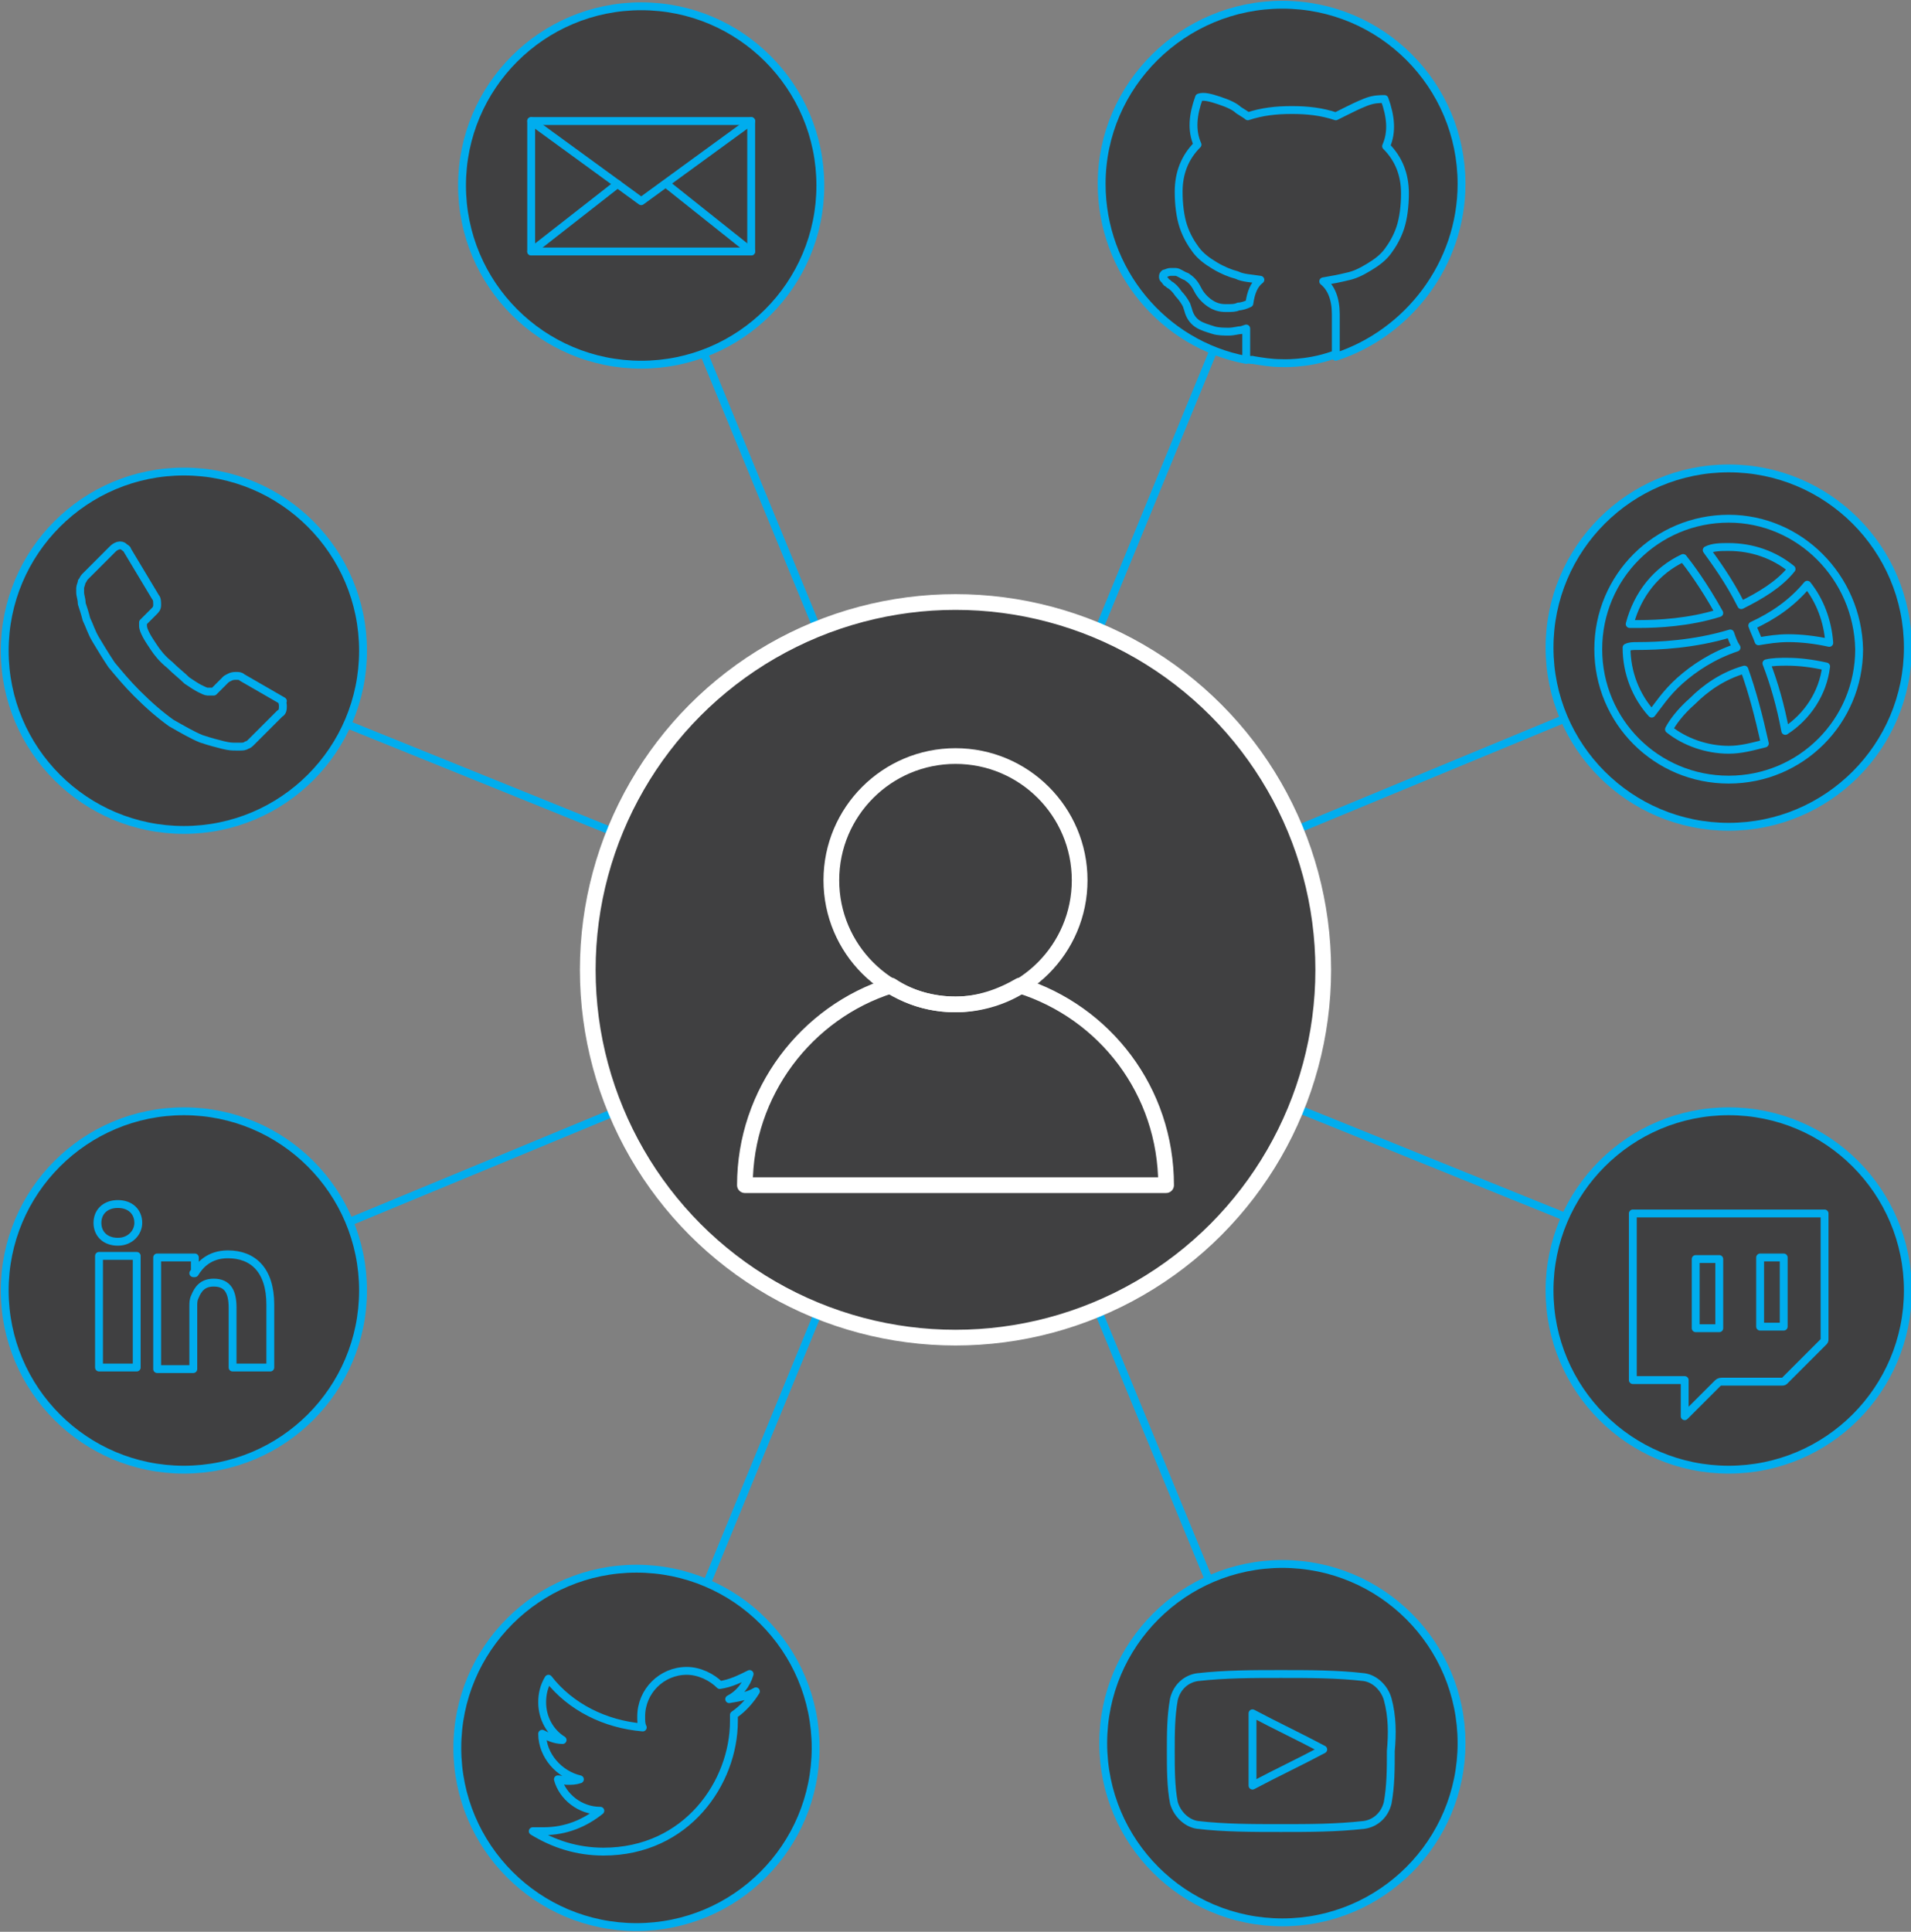 <?xml version="1.0" encoding="utf-8"?>
<!-- Generator: Adobe Illustrator 19.2.0, SVG Export Plug-In . SVG Version: 6.00 Build 0)  -->
<svg version="1.1" id="Layer_1" xmlns="http://www.w3.org/2000/svg" xmlns:xlink="http://www.w3.org/1999/xlink" x="0px" y="0px"
	 viewBox="0 0 121.6 122.9" enable-background="new 0 0 121.6 122.9" xml:space="preserve">
<rect x="0" y="0" width="121.6" height="122.9" fill="#808080" stroke="none"/>
<line fill="none" stroke="#00ADEE" stroke-width="0.5" stroke-linecap="round" stroke-linejoin="round" stroke-miterlimit="10" x1="110" y1="41.4" x2="11.7" y2="82.1"/>
<line fill="none" stroke="#00ADEE" stroke-width="0.5" stroke-linecap="round" stroke-linejoin="round" stroke-miterlimit="10" x1="40.8" y1="12.8" x2="81.2" y2="110.9"/>
<line fill="none" stroke="#00ADEE" stroke-width="0.5" stroke-linecap="round" stroke-linejoin="round" stroke-miterlimit="10" x1="81.2" y1="12.6" x2="40.8" y2="110.9"/>
<g>
	<circle fill="#404041" cx="81.8" cy="13.1" r="10"/>
	<g>
		<g>
			
				<path fill="none" stroke="#00ADEE" stroke-width="0.5" stroke-linecap="round" stroke-linejoin="round" stroke-miterlimit="10" d="
				M79.7,22.9c-0.1,0-0.3,0-0.4-0.1"/>
			
				<path fill="none" stroke="#00ADEE" stroke-width="0.5" stroke-linecap="round" stroke-linejoin="round" stroke-miterlimit="10" d="
				M79.7,22.9c0.6,0.1,1.2,0.2,1.8,0.2c0,0,1.6,0.1,3.3-0.5"/>
			
				<path fill="#404041" stroke="#00ADEE" stroke-width="0.5" stroke-linecap="round" stroke-linejoin="round" stroke-miterlimit="10" d="
				M93,11.7c0-6.3-5.1-11.4-11.4-11.4S70.1,5.4,70.1,11.7c0,5.5,3.9,10.2,9.2,11.2c0-0.1,0-0.3,0-0.7c0-0.5,0-0.9,0-1.3l-0.3,0.1
				c-0.2,0-0.5,0.1-0.8,0.1c-0.3,0-0.7,0-1-0.1c-0.3-0.1-0.7-0.2-1-0.4c-0.3-0.2-0.5-0.5-0.6-0.9l-0.1-0.3c-0.1-0.2-0.3-0.5-0.5-0.7
				c-0.2-0.3-0.4-0.5-0.6-0.6l-0.1-0.1c-0.1,0-0.1-0.1-0.2-0.2c-0.1-0.1-0.1-0.1-0.1-0.2c0-0.1,0-0.1,0.1-0.2c0.1,0,0.2-0.1,0.4-0.1
				l0.3,0c0.2,0,0.4,0.2,0.7,0.3c0.3,0.2,0.5,0.4,0.7,0.8c0.2,0.4,0.5,0.7,0.8,0.9c0.3,0.2,0.6,0.3,1,0.3s0.6,0,0.8-0.1
				c0.2,0,0.5-0.1,0.7-0.2c0.1-0.7,0.3-1.2,0.7-1.5c-0.6-0.1-1.1-0.1-1.5-0.3c-0.4-0.1-0.9-0.3-1.4-0.6c-0.5-0.3-0.9-0.6-1.2-1
				c-0.3-0.4-0.6-0.9-0.8-1.5c-0.2-0.6-0.3-1.4-0.3-2.2c0-1.2,0.4-2.2,1.2-3c-0.4-0.9-0.3-1.9,0.1-3c0.3-0.1,0.7,0,1.3,0.2
				c0.6,0.2,1,0.4,1.2,0.6c0.3,0.2,0.5,0.3,0.6,0.4c0.9-0.3,1.8-0.4,2.8-0.4c1,0,1.9,0.1,2.8,0.4l0.6-0.3c0.4-0.2,0.8-0.4,1.3-0.6
				c0.5-0.2,0.9-0.2,1.2-0.2c0.4,1.1,0.5,2.1,0.1,3c0.8,0.8,1.2,1.8,1.2,3c0,0.8-0.1,1.6-0.3,2.2c-0.2,0.6-0.5,1.1-0.8,1.5
				c-0.3,0.4-0.7,0.7-1.2,1c-0.5,0.3-0.9,0.5-1.4,0.6c-0.4,0.1-0.9,0.2-1.5,0.3c0.5,0.4,0.8,1.1,0.8,2.1v2.7
				C89.6,21.2,93,16.8,93,11.7z"/>
		</g>
		
			<path fill="none" stroke="#00ADEE" stroke-width="0.5" stroke-linecap="round" stroke-linejoin="round" stroke-miterlimit="10" d="
			M84.8,22.6"/>
		
			<path fill="none" stroke="#00ADEE" stroke-width="0.5" stroke-linecap="round" stroke-linejoin="round" stroke-miterlimit="10" d="
			M79.7,22.9"/>
		
			<path fill="none" stroke="#00ADEE" stroke-width="0.5" stroke-linecap="round" stroke-linejoin="round" stroke-miterlimit="10" d="
			M84.8,22.6"/>
	</g>
</g>
<line fill="none" stroke="#00ADEE" stroke-width="0.5" stroke-linecap="round" stroke-linejoin="round" stroke-miterlimit="10" x1="110.2" y1="81.7" x2="11.5" y2="41.8"/>
<circle fill="#404041" stroke="#FFFFFF" stroke-linecap="round" stroke-linejoin="round" stroke-miterlimit="10" cx="60.8" cy="61.7" r="23.4"/>
<g>
	<path fill="none" stroke="#FFFFFF" stroke-linecap="round" stroke-linejoin="round" stroke-miterlimit="10" d="M64.9,62.7
		c-1.2,0.7-2.6,1.2-4.1,1.2s-2.9-0.4-4.1-1.2c-5.4,1.7-9.3,6.8-9.3,12.7h26.8C74.2,69.4,70.3,64.4,64.9,62.7z"/>
	
		<circle fill="none" stroke="#FFFFFF" stroke-linecap="round" stroke-linejoin="round" stroke-miterlimit="10" cx="60.8" cy="56" r="7.9"/>
</g>
<circle fill="#404041" stroke="#00ADEE" stroke-width="0.5" stroke-linecap="round" stroke-linejoin="round" stroke-miterlimit="10" cx="81.6" cy="110.9" r="11.4"/>
<g>
	
		<path fill="#404041" stroke="#00ADEE" stroke-width="0.5" stroke-linecap="round" stroke-linejoin="round" stroke-miterlimit="10" d="
		M88.3,108.1c-0.2-0.7-0.8-1.3-1.5-1.4c-1.7-0.2-3.5-0.2-5.3-0.2c-1.8,0-3.5,0-5.3,0.2c-0.7,0.1-1.3,0.6-1.5,1.4
		c-0.2,1.1-0.2,2.2-0.2,3.3c0,1.1,0,2.3,0.2,3.3c0.2,0.7,0.8,1.3,1.5,1.4c1.7,0.2,3.5,0.2,5.3,0.2c1.8,0,3.5,0,5.3-0.2
		c0.7-0.1,1.3-0.6,1.5-1.4c0.2-1.1,0.2-2.2,0.2-3.3C88.6,110.3,88.6,109.2,88.3,108.1z M79.7,113.6c0-1.6,0-3.1,0-4.6
		c1.5,0.8,3,1.5,4.5,2.3C82.7,112.1,81.2,112.8,79.7,113.6z"/>
</g>
<g>
	
		<circle fill="#404041" stroke="#00ADEE" stroke-width="0.5" stroke-linecap="round" stroke-linejoin="round" stroke-miterlimit="10" cx="110" cy="82.1" r="11.4"/>
	<g>
		
			<path fill="none" stroke="#00ADEE" stroke-width="0.5" stroke-linecap="round" stroke-linejoin="round" stroke-miterlimit="10" d="
			M103.9,87.8c1.1,0,2.2,0,3.3,0c0,0.1,0,0.1,0,0.2c0,0.6,0,1.2,0,1.9c0,0,0,0.1,0,0.2c0.1-0.1,0.1-0.1,0.1-0.1c0.7-0.7,1.3-1.3,2-2
			c0.1-0.1,0.2-0.1,0.3-0.1c1.3,0,2.5,0,3.8,0c0.1,0,0.1,0,0.2-0.1c0.8-0.8,1.6-1.6,2.4-2.4c0.1-0.1,0.1-0.1,0.1-0.2
			c0-2.6,0-5.3,0-7.9c0,0,0-0.1,0-0.1c-0.2,0-12.1,0-12.2,0C103.9,80.6,103.9,84.2,103.9,87.8z"/>
		
			<path fill="none" stroke="#00ADEE" stroke-width="0.5" stroke-linecap="round" stroke-linejoin="round" stroke-miterlimit="10" d="
			M107.9,84.5c0-1.5,0-2.9,0-4.4c0.5,0,1,0,1.5,0c0,1.5,0,2.9,0,4.4C108.9,84.5,108.4,84.5,107.9,84.5z"/>
		
			<path fill="none" stroke="#00ADEE" stroke-width="0.5" stroke-linecap="round" stroke-linejoin="round" stroke-miterlimit="10" d="
			M112,80c0.5,0,1,0,1.5,0c0,0.1,0,4.2,0,4.4c-0.1,0-1.3,0-1.5,0C112,84.4,112,80.3,112,80z"/>
	</g>
</g>
<g>
	
		<circle fill="#404041" stroke="#00ADEE" stroke-width="0.5" stroke-linecap="round" stroke-linejoin="round" stroke-miterlimit="10" cx="110" cy="41.2" r="11.4"/>
	<g>
		
			<path id="Dribbble" fill="none" stroke="#00ADEE" stroke-width="0.5" stroke-linecap="round" stroke-linejoin="round" stroke-miterlimit="10" d="
			M110,33c-4.6,0-8.3,3.7-8.3,8.3c0,4.6,3.7,8.3,8.3,8.3c4.6,0,8.3-3.7,8.3-8.3C118.2,36.7,114.5,33,110,33z M115,37.2
			c0.8,1,1.3,2.3,1.4,3.7c-0.9-0.2-1.8-0.3-2.6-0.3v0h0c-0.7,0-1.3,0.1-1.9,0.2c-0.1-0.3-0.3-0.7-0.4-1
			C112.8,39.2,114,38.4,115,37.2z M110,34.8c1.5,0,2.9,0.5,4,1.4c-0.8,1-2,1.7-3.2,2.3c-0.8-1.6-1.7-2.8-2.2-3.5
			C109,34.8,109.5,34.8,110,34.8z M107.1,35.5c0.4,0.5,1.3,1.7,2.3,3.5c-1.9,0.6-3.9,0.7-5.1,0.7c0,0-0.1,0-0.1,0h0
			c-0.2,0-0.4,0-0.5,0C104.2,37.8,105.4,36.3,107.1,35.5z M103.5,41.2C103.5,41.2,103.5,41.2,103.5,41.2c0.2-0.1,0.4-0.1,0.7-0.1h0
			c1.3,0,3.6-0.1,5.9-0.8c0.1,0.3,0.2,0.6,0.4,0.9c-1.5,0.5-2.7,1.3-3.6,2.1c-0.9,0.8-1.4,1.6-1.8,2.1
			C104.1,44.3,103.5,42.8,103.5,41.2z M110,47.7c-1.4,0-2.8-0.5-3.8-1.3c0.2-0.4,0.7-1.1,1.5-1.8c0.8-0.8,1.9-1.6,3.3-2
			c0.5,1.4,0.9,2.9,1.3,4.7C111.5,47.5,110.8,47.7,110,47.7z M113.6,46.5c-0.3-1.6-0.7-3-1.2-4.3c0.4-0.1,0.9-0.1,1.3-0.1h0h0h0
			c0.8,0,1.6,0.1,2.5,0.3C116,44.1,115,45.6,113.6,46.5z"/>
	</g>
</g>
<g>
	
		<circle fill="#404041" stroke="#00ADEE" stroke-width="0.5" stroke-linecap="round" stroke-linejoin="round" stroke-miterlimit="10" cx="11.7" cy="41.4" r="11.4"/>
	<g>
		<g>
			
				<path fill="none" stroke="#00ADEE" stroke-width="0.5" stroke-linecap="round" stroke-linejoin="round" stroke-miterlimit="10" d="
				M18,44.9c0,0.2,0,0.4-0.2,0.5L16,47.2c-0.1,0.1-0.2,0.2-0.3,0.2c-0.1,0.1-0.3,0.1-0.4,0.1c0,0,0,0-0.1,0c0,0-0.1,0-0.2,0
				c-0.2,0-0.4,0-0.8-0.1c-0.4-0.1-0.8-0.2-1.4-0.4c-0.5-0.2-1.2-0.6-1.9-1c-0.7-0.5-1.4-1.1-2.2-1.9c-0.6-0.6-1.1-1.2-1.6-1.8
				c-0.4-0.6-0.7-1.1-1-1.6c-0.3-0.5-0.4-0.9-0.6-1.3c-0.1-0.4-0.2-0.7-0.3-1c0-0.3-0.1-0.5-0.1-0.7c0-0.2,0-0.3,0-0.3
				c0-0.1,0.1-0.3,0.1-0.4c0.1-0.1,0.1-0.2,0.2-0.3l1.8-1.8c0.1-0.1,0.3-0.2,0.4-0.2c0.1,0,0.2,0,0.3,0.1c0.1,0.1,0.2,0.1,0.2,0.2
				L9.9,38c0.1,0.1,0.1,0.3,0.1,0.5s-0.1,0.3-0.2,0.4l-0.7,0.7c0,0,0,0,0,0.1c0,0,0,0.1,0,0.1c0,0.2,0.1,0.4,0.2,0.6
				c0.1,0.2,0.3,0.5,0.5,0.8c0.2,0.3,0.5,0.7,1,1.1c0.4,0.4,0.8,0.7,1.1,1c0.3,0.2,0.6,0.4,0.8,0.5s0.4,0.2,0.5,0.2l0.2,0
				c0,0,0,0,0.1,0c0,0,0.1,0,0.1,0l0.8-0.8c0.2-0.1,0.3-0.2,0.6-0.2c0.2,0,0.3,0,0.4,0.1h0l2.6,1.5C17.9,44.6,18,44.7,18,44.9z"/>
		</g>
	</g>
</g>
<g>
	
		<circle fill="#404041" stroke="#00ADEE" stroke-width="0.5" stroke-linecap="round" stroke-linejoin="round" stroke-miterlimit="10" cx="40.8" cy="11.8" r="11.4"/>
	<g>
		
			<rect x="33.8" y="7.7" fill="none" stroke="#00ADEE" stroke-width="0.5" stroke-linecap="round" stroke-linejoin="round" stroke-miterlimit="10" width="14" height="8.3"/>
		
			<line fill="none" stroke="#00ADEE" stroke-width="0.5" stroke-linecap="round" stroke-linejoin="round" stroke-miterlimit="10" x1="42.4" y1="11.7" x2="47.8" y2="16"/>
		
			<line fill="none" stroke="#00ADEE" stroke-width="0.5" stroke-linecap="round" stroke-linejoin="round" stroke-miterlimit="10" x1="39.3" y1="11.7" x2="33.8" y2="16"/>
		
			<polyline fill="none" stroke="#00ADEE" stroke-width="0.5" stroke-linecap="round" stroke-linejoin="round" stroke-miterlimit="10" points="
			47.8,7.7 40.8,12.8 33.8,7.7 		"/>
	</g>
</g>
<g>
	
		<circle fill="#404041" stroke="#00ADEE" stroke-width="0.5" stroke-linecap="round" stroke-linejoin="round" stroke-miterlimit="10" cx="40.5" cy="111.2" r="11.4"/>
	<g>
		<g id="XMLID_3_">
			<g>
			</g>
			<g>
				
					<path fill="none" stroke="#00ADEE" stroke-width="0.5" stroke-linecap="round" stroke-linejoin="round" stroke-miterlimit="10" d="
					M46.7,109.1l0,0.4c0,3.9-3,8.3-8.3,8.3c-1.7,0-3.2-0.5-4.5-1.3c0.2,0,0.5,0,0.7,0c1.4,0,2.6-0.5,3.6-1.3c-1.3,0-2.4-0.9-2.7-2
					c0.2,0,0.4,0.1,0.6,0.1c0.3,0,0.5,0,0.8-0.1c-1.3-0.3-2.4-1.5-2.4-2.9v0c0.4,0.2,0.8,0.4,1.3,0.4c-0.8-0.5-1.3-1.4-1.3-2.4
					c0-0.5,0.1-1,0.4-1.5c1.4,1.8,3.6,2.9,6,3.1c-0.1-0.2-0.1-0.4-0.1-0.7c0-1.6,1.3-2.9,2.9-2.9c0.8,0,1.6,0.4,2.1,0.9
					c0.7-0.1,1.3-0.4,1.9-0.7c-0.2,0.7-0.7,1.3-1.3,1.6c0.6-0.1,1.2-0.2,1.7-0.5C47.8,108.1,47.3,108.7,46.7,109.1z"/>
			</g>
		</g>
	</g>
</g>
<g>
	
		<circle fill="#404041" stroke="#00ADEE" stroke-width="0.5" stroke-linecap="round" stroke-linejoin="round" stroke-miterlimit="10" cx="11.7" cy="82.1" r="11.4"/>
	<g>
		<g id="XMLID_4_">
			<g>
				<path fill="#404041" d="M17.2,83V87h-2.4v-3.8c0-1-0.3-1.6-1.2-1.6c-0.7,0-1,0.4-1.2,0.9c-0.1,0.2-0.1,0.4-0.1,0.6v4H10
					c0,0,0-6.4,0-7.1h2.4v1c0,0,0,0,0,0h0v0c0.3-0.5,0.9-1.2,2.1-1.2C16,79.8,17.2,80.8,17.2,83z"/>
				<path fill="#404041" d="M12.3,80.9L12.3,80.9L12.3,80.9C12.3,81,12.3,81,12.3,80.9z"/>
				<rect x="6.3" y="79.9" fill="#404041" width="2.4" height="7.1"/>
				<path fill="#404041" d="M7.5,76.5c0.8,0,1.3,0.5,1.3,1.2c0,0.7-0.5,1.2-1.3,1.2h0c-0.8,0-1.3-0.5-1.3-1.2
					C6.1,77,6.7,76.5,7.5,76.5z"/>
			</g>
			<g>
				
					<rect x="6.3" y="79.9" fill="none" stroke="#00ADEE" stroke-width="0.5" stroke-linecap="round" stroke-linejoin="round" stroke-miterlimit="10" width="2.4" height="7.1"/>
				
					<path fill="none" stroke="#00ADEE" stroke-width="0.5" stroke-linecap="round" stroke-linejoin="round" stroke-miterlimit="10" d="
					M7.5,79L7.5,79c-0.8,0-1.3-0.5-1.3-1.2c0-0.7,0.5-1.2,1.3-1.2c0.8,0,1.3,0.5,1.3,1.2C8.8,78.4,8.3,79,7.5,79z"/>
				
					<path fill="none" stroke="#00ADEE" stroke-width="0.5" stroke-linecap="round" stroke-linejoin="round" stroke-miterlimit="10" d="
					M17.2,87h-2.4v-3.8c0-1-0.3-1.6-1.2-1.6c-0.7,0-1,0.4-1.2,0.9c-0.1,0.2-0.1,0.4-0.1,0.6v4H10c0,0,0-6.4,0-7.1h2.4v1
					c0.3-0.5,0.9-1.2,2.1-1.2c1.6,0,2.7,1,2.7,3.2V87z"/>
				
					<path fill="none" stroke="#00ADEE" stroke-width="0.5" stroke-linecap="round" stroke-linejoin="round" stroke-miterlimit="10" d="
					M12.3,81C12.3,81,12.3,81,12.3,81L12.3,81L12.3,81z"/>
			</g>
		</g>
	</g>
</g>
</svg>
